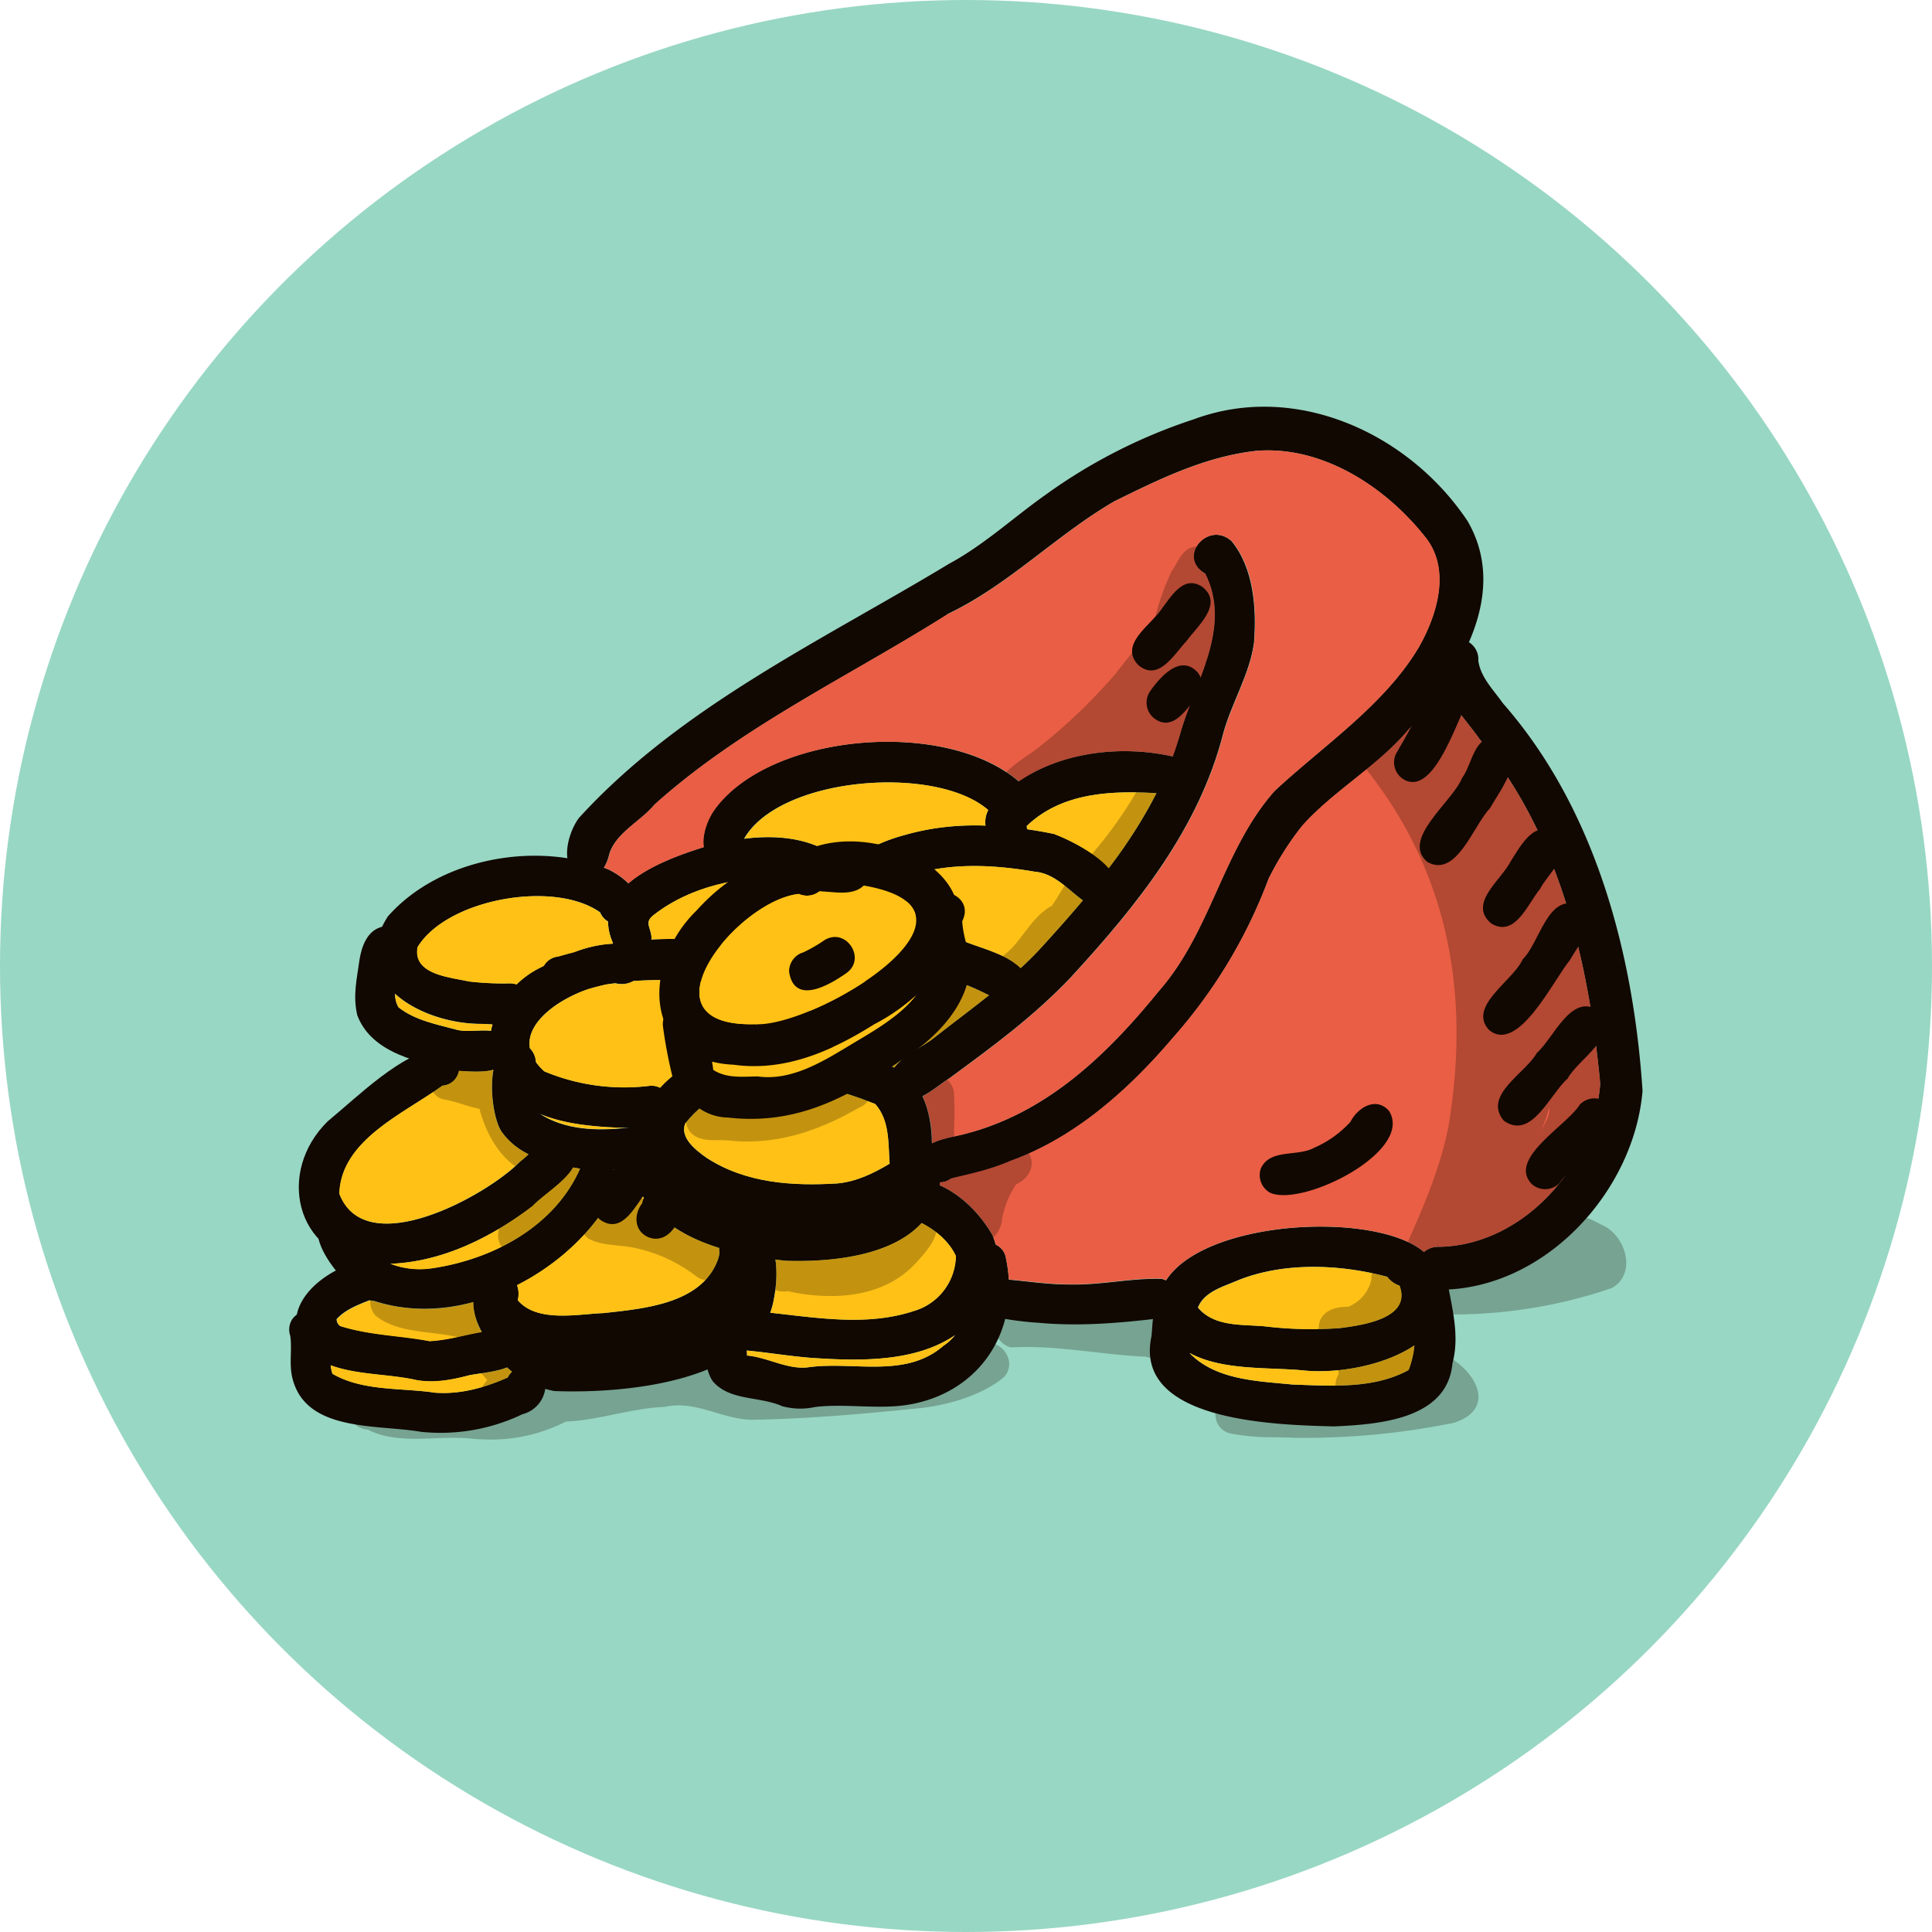 <svg xmlns="http://www.w3.org/2000/svg" width="450" height="450" viewBox="0 0 450 450">
  <g id="Layer_2" data-name="Layer 2">
    <g id="Vector_layer" data-name="Vector layer">
      <g>
        <circle cx="225" cy="225" r="225" fill="#98d7c3"/>
        <g>
          <path d="M208.46,254.45c-4.37-6.37,5.59-9.72,9.39-12.94,8.49-6.67,17.48-12.92,24.77-20.9,13.44-14.76,26.57-30.2,32.2-49.64,3.45-12.26,12.15-24.69,5.86-37.37-6.72-3.82.7-12.49,6.17-7.56,5.19,6.37,5.83,15.68,5.23,23.63-1,7.39-5.21,14-7.16,21.11-5.68,22.29-20.22,40.24-35.48,56.82-8.67,9.15-18.36,16.23-28.4,23.61C217.36,253.41,212.47,258.82,208.46,254.45Z" fill="#110802"/>
          <path d="M214.18,271.44c-.87-5.87,7-6.31,10.66-7.36,19-4.88,33-18.43,45-33.19,12.23-13.85,14.89-32.95,27-46.65,11.39-10.6,25.58-20,33.62-33.51,4.22-7.44,7.42-17.84,1.73-25.32-9.24-11.86-24-21.59-39.48-20.41-12,1.32-22.56,6.55-33.15,11.76-13.69,7.95-24.69,19.57-39,26.33l.09,0,.06,0c-22.91,14.49-48,26.12-68.28,44.34-3.26,3.92-8.72,6.37-10.46,11.29-.61,2.58-1.86,5.49-5,5.53-7.22-.34-5.12-9.79-2.1-13.76,23.65-25.94,56.64-41.31,86.16-59.16,8-4.29,15.09-10.83,22.29-15.93A125.57,125.57,0,0,1,278.1,97.65c23.79-8.82,50.06,3.29,63.69,23.66,9.95,17-2,36.27-13.88,48.84-7.14,8.43-17.34,14.09-24.6,22.22a70,70,0,0,0-7.83,12.33,117.82,117.82,0,0,1-22.25,37c-10.24,12.06-22.76,23.26-37.75,28.69-5,2.15-9.06,3-14,4.16A4.66,4.66,0,0,1,214.18,271.44Z" fill="#110802"/>
          <path d="M187,285.71c-15.08.48-42.09-8.08-36.67-27.48,4.78-9.21,15.42-13.92,25.18-15.82,10.88-1.57,21.32,2,31.39,5.74,7.76,2.26,10.07,10.91,10.14,18,1.58,8.11-2.14,13.27-9.72,16C201.15,285.63,194,286,187,285.71Zm8.08-10.07c4.45-.44,8.36-2.35,12.13-4.59-.34-4.94,0-10.06-3.34-13.9-14.49-5.85-33.26-9.4-44.29,4.57-1.26,3.33,2.54,6.22,4.94,7.93C173.68,275.6,184.6,276.28,195.09,275.64Z" fill="#110802"/>
          <path d="M183,293.66c-12.08-1.31-26.27-4.44-33.35-15.13-1.9-5.47-1-12.24.65-17.51,1.54-4.29,8.13-3.67,8.82.84.06,4.89-3.9,12,1.69,15.14a45.65,45.65,0,0,0,32.45,6.53c6.16.16,12.32-1.66,15.79-7,.66-3.85.31-10.17,5.88-9.75a4.73,4.73,0,0,1,4.2,5.13C219.76,291.1,197.87,294.17,183,293.66Z" fill="#110802"/>
          <path d="M144.11,262.66c-10.28-.42-23.09-1.91-28.56-11.81-4.42-9.65,1.07-20.9,10.14-25.41,6.33-3.22,12.51-6.09,19.53-5.59,7.62.62,5.28,10.87-1.94,9.15h.27c-9.34.4-27.91,10.52-16.75,20.54a48.37,48.37,0,0,0,24.67,3.34c5.3-.24,6.74,7.74,1.59,9.24C150.16,262.91,147.07,262.7,144.11,262.66Z" fill="#110802"/>
          <path d="M175.22,246.15a4.77,4.77,0,0,1,.58-6.66c7.57-12.77-23.72-11.57-30.66-10.78-5,.38-9.55,2.32-14.39,3.22-5.7.12-6.44-8.39-.73-9.16,15.49-4.46,34.67-6.79,49.25,1.26a14.44,14.44,0,0,1,6.95,16.19C185.5,244.88,179.43,250.72,175.22,246.15Z" fill="#110802"/>
          <path d="M136.94,272.5c-7.4-1.19-15.6-2.47-20.16-9-2.77-4.42-4-20.15,3.31-20.69a4.75,4.75,0,0,1,4.14,7.08c.13,2.94-1,6.82,1,9.21,6.8,4.67,15.64,4.35,23.32,3.28a4.65,4.65,0,0,1,4.72,3.83C153.81,273.92,142,272.13,136.94,272.5Z" fill="#110802"/>
          <path d="M183.68,244.14c-4.28-1-5.26-5.87-4.24-9.6a14.3,14.3,0,0,1,13-13.74c10.53-2.22,21.57-3.58,32.22-1.53,5.12,2.07,11.85,3.36,14.79,8.38,2.53,5.22-5.28,9.47-8.3,4.56-4.71-2.39-9.88-4.82-15.18-4.51a82.24,82.24,0,0,0-22.14,2.37c-4,.3-5,3.37-5.38,6.91C191,240.17,187.63,245.26,183.68,244.14Z" fill="#110802"/>
          <path d="M142.66,219.4c-5.44-13,12.11-19.26,21.71-22.24,9.27-2.46,19.9-3.72,28.59,1.18,9.08,3.22,18.61,8.62,21.91,18.25,1.54,4.15-3.78,8-7.29,5.35-2.11-1.64-2.35-4.32-4.07-6.3-5.24-5.83-13.36-8.52-20.43-11-10.51-.77-22.23,1.84-30.63,8.34-2.48,1.79-1,2.77-.72,5.13C152,223.47,143.92,224.58,142.66,219.4Z" fill="#110802"/>
          <path d="M254,210.84c-4.4-2.42-7.61-7.37-13-7.8-11.26-1.93-23.24-2.29-33.55,2.73a4.59,4.59,0,0,1-8.3.88,4.93,4.93,0,0,0,.8,1c-6.94-7.17,5.27-11.7,10.92-13.21,11.21-3.25,23.29-2.51,34.62-.21,4.94,1.8,18.1,8.47,14,14.91A4.69,4.69,0,0,1,254,210.84Z" fill="#110802"/>
          <path d="M230.18,194.25c-2.12-4.22,1-8,4.45-10.29,10.52-8.81,26.32-10.74,39.26-7.59,5,2.56,1.43,10.5-3.78,8.42-10.85-.68-22.69-.38-31,7.63C240.36,198.28,231.45,200.09,230.18,194.25Z" fill="#110802"/>
          <path d="M167.65,201.63c-6.06-1.88-3.89-9.66-1-13.44,13.64-18.05,56.32-21.09,72.24-4.63,4.08,3.48-.75,10.31-5.4,7.63a25,25,0,0,1-3.2-2.4c-12.12-10.8-48.84-8-57.06,6.69a1.86,1.86,0,0,1,.12.86A4.76,4.76,0,0,1,167.65,201.63Z" fill="#110802"/>
          <path d="M112,238.47c-13.64,0-31.51-9.57-21.67-25,12-13.65,34.89-17.74,51.5-10.9,2.88,1.45,6.79,4.31,6.79,7.94.21,5-6.91,6.54-8.82,2-10.7-7.6-35.62-3.16-42.5,8.08-1.17,6.4,7.46,7,11.92,8a69.78,69.78,0,0,0,9.53.45,4.83,4.83,0,0,1,5,4.6C123.62,239.86,116.24,238.58,112,238.47Z" fill="#110802"/>
          <path d="M106.34,249.39c-8.46-1.9-19.7-3.86-23.13-12.93-1.07-4.69-.06-8.56.55-13.07.51-3,1.75-6.47,4.93-7.44,5.46-1.86,9.49,5.31,4.32,8.42-.34,3.24-1.94,7.31-.19,10.24,3.88,3.09,9,4,13.65,5.27,4.19,1,11.07-1.91,12.3,4C119.48,250.67,110.85,249.66,106.34,249.39Z" fill="#110802"/>
          <path d="M86.16,294.27c-17.47-2.07-21.73-21.34-9.86-33.07,7.53-6.21,16.83-15.67,26.51-17.49,5.47.22,5.74,8.67.25,9.17-8.94,6.49-23.6,12.6-24,25.16,6.1,16,34.25.51,42.1-7.49,3-2.29,6.27-7.15,10.52-5,7.56,5.63-3.94,11.43-7.64,15.4C113.26,289.13,100,295.37,86.16,294.27Z" fill="#110802"/>
          <path d="M87.19,303c-6-1.19-20.37-18.53-8.89-20.42,3.17-.12,4.77,2.73,5.9,5.27,2.58,6.39,10.08,8.4,16.25,7.56,14.36-2.05,28.82-9.81,34.71-23.33,2.93-4.39,10.17-.57,8.15,4.32-.42.95-.69,2-1.11,2.92C131.94,297.11,107.32,309.7,87.19,303Z" fill="#110802"/>
          <path d="M128.76,315.68c-6.73-.31-14.84-2.95-17.08-10-.82-3-.82-7.48,2.52-9,4.24-1.81,7.42,2.18,6.42,6.17,4.5,5.28,14,3.19,19.95,3,9.51-1.06,23-2.16,26.7-12.6a9.72,9.72,0,0,0,.32-1.47c-.85-4.49,5.3-7.33,8.18-3.74,1.35,1.54,1.43,3.64,1.14,5.57C172.81,314.59,146,315.75,128.76,315.68Z" fill="#110802"/>
          <path d="M129.1,324A22.36,22.36,0,0,1,113,311.57c-2.38-3.78-5.27-11.16,1.05-12.59a4.73,4.73,0,0,1,5.3,3.24c3.2,8.21,8.8,14,17.91,12.31,12.15-1.4,36-2.1,34.22-19.14-1.05-2.28-.14-5.48,2.33-6.45,8.25-2.63,7.41,8.54,6.43,13.64C176.87,322.08,145,324.64,129.1,324Z" fill="#110802"/>
          <path d="M188.82,316.26c-5-.39-10.06-1.26-15.09-1.72a4.65,4.65,0,0,1-4.91-2.58c-1.67-3.31,1.41-7,4.91-6.72,13,.92,26.45,4.28,39.1.12a13.58,13.58,0,0,0,9.79-12.81c-1.65-3.74-5.57-6.77-9.33-8.3-5.7-1.22-4.2-10.15,1.57-9.45,6.92,1.35,12.77,6.82,16.24,12.79,2.94,6.32-.38,13.4-3.65,18.93C218.09,317.51,202.06,317.18,188.82,316.26Z" fill="#110802"/>
          <path d="M182.16,327.52c-5.26-2.36-12.33-1.17-16.22-5.9-2.31-3.62-2.48-10.95,3.11-11.24a4.92,4.92,0,0,1,4.93,5.34c4.77.41,9.45,3.33,14.2,2.75,10.58-1.5,22.65,2.7,31.54-5,7.07-4.79,5.61-13.27,5.54-20.57.92-4.79,8.38-4.58,9.06.26,3.46,16.47-5.88,31.14-22.61,34-7.09,1.2-15-.32-21.93.57A16,16,0,0,1,182.16,327.52Z" fill="#110802"/>
          <path d="M97.05,321.48c-7.67-1.76-16.8-1-23.56-5.13-11.11-9.75.46-20.52,11.24-22.79C93,291.42,95,304.2,86,302.86c-2.72,1.08-5.58,2.17-7.6,4.37a1.88,1.88,0,0,0,.84,1.62C86.28,311,93,311,100,312.34c4.93-.22,9.1-1.79,13.92-2.38,2.67-1,6-.94,7.37,2,2.69,7.3-7.53,7.44-12,8.37C105.36,321.4,101.18,322.21,97.05,321.48Z" fill="#110802"/>
          <path d="M98,333.49c-10.21-1.77-26.93.15-29.93-12.66-.76-3.19,0-6.54-.47-9.73a4.4,4.4,0,0,1,.63-4.05c2.5-2.86,6.12-2.31,7.84.41,2,3.82,0,8.5,1.37,12.52,6.94,4,15.67,3.27,23.4,4.33h-.3c6.15.65,12.14-1,17.74-3.48,2.07-4.5,9.34-2.37,8.73,2.58a7.15,7.15,0,0,1-5.35,6A44.05,44.05,0,0,1,98,333.49Z" fill="#110802"/>
          <path d="M303.31,319.17c-11.34-1-26.73.84-33.06-10.86-6.8-23.83,51.41-28.43,62.49-15.62C346,312,318.63,320.91,303.31,319.17Zm8.15-9.74c5.35-.69,17.43-2.16,14.49-10a6,6,0,0,1-2.86-2.06c-11-2.91-23.91-3.47-34.61.77-3.38,1.49-8,2.64-9.47,6.41,3.76,4.51,10.18,3.89,15.48,4.36a92,92,0,0,0,17.39.44Z" fill="#110802"/>
          <path d="M310.7,332.24c-13.28-.37-46.79-1-42.5-21,.44-4.12.06-10.78,5.68-11.07a4.67,4.67,0,0,1,4.76,4.43,60.11,60.11,0,0,0-1.47,10.67c6.18,6.23,15.76,6.4,23.89,7.22,9.13.31,18.89,1.08,27-3.37a23.82,23.82,0,0,0,1.5-9.1c-.42-4.45-4-12,2.46-13.47a4.74,4.74,0,0,1,5.44,3.83c1.1,5.69,2.39,11.41.84,17.2C337.1,330.63,321.07,331.77,310.7,332.24Z" fill="#110802"/>
          <path d="M335.59,300.4c-7,0-7.38-10.24-.13-10,19.6-.51,35.85-19.24,37.26-38-2.67-28.46-9.53-58-28.12-80.28-4.37-6.27-13.28-14.52-7.88-22.2a4.68,4.68,0,0,1,7.61,4c.56,3.9,3.55,6.78,5.68,9.83,21.59,24.59,30.46,58.28,32.57,90.34C380.6,277.6,359.79,300.22,335.59,300.4Z" fill="#110802"/>
          <path d="M241.91,308.1A74,74,0,0,1,233,307c-6.57-2.05-2.83-9.33.17-9.08,5.25.36,10.55,1.29,15.92,1.27,7.5.16,14.13-1.49,21.41-1.32,4.58,1,4.86,7.83.36,9.1C261.17,308.13,251.61,309,241.91,308.1Z" fill="#110802"/>
          <path d="M239.14,192.41c8.1-7.81,19.59-8.29,30.22-7.66a115.68,115.68,0,0,1-11.13,17.49c-3.26-3.76-9.68-6.84-12.79-8-2-.42-4.12-.78-6.2-1.09A3.38,3.38,0,0,0,239.14,192.41Z" fill="#ffc116"/>
          <path d="M252.22,209.72c-3.11,3.7-6.36,7.33-9.6,10.9q-2.35,2.56-4.91,4.88c-3.38-3.3-8.8-4.5-13.07-6.22a54.19,54.19,0,0,0-9.51-1,4.2,4.2,0,0,0-.26-1.72A23.64,23.64,0,0,0,207.29,206a1.84,1.84,0,0,0,.09-.25c10.33-5,22.3-4.66,33.56-2.73C245.61,203.42,248.65,207.14,252.22,209.72Z" fill="#ffc116"/>
          <path d="M230.19,188.67a6,6,0,0,0-.65,3.64,59.43,59.43,0,0,0-18.72,2.16c-3.55.93-9.66,3.07-12,6.28a60.61,60.61,0,0,0-5.85-2.41c-6-3.38-12.86-3.83-19.6-3C181.69,180.88,218,178,230.19,188.67Z" fill="#ffc116"/>
          <path d="M230.36,231.82c-4.12,3.28-8.37,6.43-12.52,9.7-2.44,2.06-7.44,4.2-9.52,7.13h0a10.89,10.89,0,0,0-1.39-.49c-6.13-2.25-12.37-4.47-18.77-5.5a4.41,4.41,0,0,0,.29-5.69c.42-3.53,1.36-6.6,5.38-6.91A83.46,83.46,0,0,1,216,227.7C221,227.41,225.86,229.57,230.36,231.82Z" fill="#ffc116"/>
          <path d="M203.51,215.63a13.88,13.88,0,0,1,1.79,3.08,126.59,126.59,0,0,0-12.88,2.1,14.33,14.33,0,0,0-10,5.53,13.5,13.5,0,0,0-3.13-2.31c-8.23-4.54-17.9-5.78-27.56-5.19a4.58,4.58,0,0,0,0-.74c-.23-2.37-1.76-3.34.72-5.14,8.4-6.49,20.12-9.1,30.64-8.34C190.15,207.12,198.28,209.81,203.51,215.63Z" fill="#ffc116"/>
          <path d="M142.66,219.4a2.47,2.47,0,0,0,.14.41,28.68,28.68,0,0,0-9.09,2c-1.24.31-2.48.65-3.68,1a4.34,4.34,0,0,0-3.36,2.18c-.33.17-.65.32-1,.5a21.22,21.22,0,0,0-5.36,3.83,5.1,5.1,0,0,0-1.62-.27,66.59,66.59,0,0,1-9.53-.45c-4.46-1-13.09-1.59-11.92-8,6.89-11.24,31.79-15.69,42.5-8.09a4.34,4.34,0,0,0,1.87,2.13A12.61,12.61,0,0,0,142.66,219.4Z" fill="#ffc116"/>
          <path d="M114.72,238.62a9.87,9.87,0,0,0-.34,1.48c-2.54-.28-5.62.35-7.91-.23-4.63-1.27-9.77-2.17-13.66-5.26a6.21,6.21,0,0,1-.8-3.11c4.92,4.48,13,7,19.94,7C112.79,238.48,113.73,238.56,114.72,238.62Z" fill="#ffc116"/>
          <path d="M147.49,228.5c9.77-.67,35.22-.65,28.31,11a5.24,5.24,0,0,0-1.66,3.21c-7.47,1.64-15.25,5-20.39,10.67a4.49,4.49,0,0,0-2.27-.48,48.39,48.39,0,0,1-24.68-3.34,12.63,12.63,0,0,1-2-2.21,4.92,4.92,0,0,0-1.4-3.21c-1-6,6.74-11.45,13.88-13.86.19,0,.38-.11.57-.15,1.18-.32,2.37-.63,3.57-.88l.19,0c.63-.1,1.22-.16,1.8-.2A5.4,5.4,0,0,0,147.49,228.5Z" fill="#ffc116"/>
          <path d="M123.12,268.85c-.67.61-1.32,1.22-2,1.7-7.86,8-36,23.45-42.1,7.48.4-12.56,15.08-18.65,24-25.16a4.2,4.2,0,0,0,3.87-3.45c2.33.15,5.5.4,8-.23a.07.07,0,0,0,0,.06c-.9,5.05.21,11.62,1.85,14.23A16.56,16.56,0,0,0,123.12,268.85Z" fill="#ffc116"/>
          <path d="M133.48,271.92l1.64.27c-5.89,13.47-20.32,21.2-34.68,23.26a18.71,18.71,0,0,1-9.52-1.1c12.08-.42,23.57-6.15,33.11-13.44C126.3,278.47,131.57,275.3,133.48,271.92Z" fill="#ffc116"/>
          <path d="M167.53,290.68a3.38,3.38,0,0,0,.06,1.09,9.66,9.66,0,0,1-.33,1.47c-3.68,10.44-17.19,11.55-26.68,12.6-5.92.23-15.46,2.33-20-3a6,6,0,0,0-.17-3.51c9.08-4.6,17-11.74,21.75-20,.42-.95.69-2,1.11-2.92a4.12,4.12,0,0,0-.38-4,24.93,24.93,0,0,0,5.63-.59,20.84,20.84,0,0,0,1.07,6.69C153.77,284.79,160.36,288.45,167.53,290.68Z" fill="#ffc116"/>
          <path d="M144.11,262.66c.54,0,1.09,0,1.62,0-6.68.73-13.91.52-19.77-3.13C131.61,261.84,138.27,262.43,144.11,262.66Z" fill="#ffc116"/>
          <path d="M110.23,303.28a14.38,14.38,0,0,0,2,7c-4.12.68-7.84,1.91-12.18,2.12-7-1.32-13.74-1.32-20.74-3.5a1.87,1.87,0,0,1-.86-1.62c2-2.19,4.88-3.28,7.61-4.37.27,0,.52.06.75.08h0a1.82,1.82,0,0,0,.4.11A40.11,40.11,0,0,0,110.23,303.28Z" fill="#ffc116"/>
          <path d="M118.14,318.51a10.64,10.64,0,0,0,1.14,1,4.16,4.16,0,0,0-1,1.34c-5.61,2.5-11.59,4.12-17.75,3.47h.3c-7.73-1.07-16.47-.3-23.4-4.33a8.55,8.55,0,0,1-.4-2c6.19,2.28,13.57,2,20,3.44,4.14.74,8.3-.08,12.29-1.11C111.61,319.89,115.35,319.62,118.14,318.51Z" fill="#ffc116"/>
          <path d="M214.66,284.86c3.3,1.66,6.5,4.41,8,7.69a13.59,13.59,0,0,1-9.8,12.81c-10.82,3.57-22.23,1.62-33.44.4a18,18,0,0,0,.84-3.17,28.14,28.14,0,0,0,.37-9.22c.8.12,1.6.21,2.38.29C193.53,294,207.59,292.59,214.66,284.86Z" fill="#ffc116"/>
          <path d="M222.42,311a11.31,11.31,0,0,1-2.69,2.48c-8.91,7.71-21,3.49-31.55,5-4.75.58-9.43-2.34-14.2-2.75a5,5,0,0,0-.07-1.16c5,.46,9.92,1.3,14.92,1.7C199.92,317,213,317.38,222.42,311Z" fill="#ffc116"/>
          <path d="M203.87,257.15c3.38,3.83,3,9,3.34,13.89-3.76,2.26-7.67,4.16-12.12,4.6-10.5.65-21.41,0-30.55-6-2.41-1.72-6.21-4.6-4.95-7.94C170.62,247.74,189.39,251.31,203.87,257.15Z" fill="#ffc116"/>
          <path d="M326,299.46c2.86,7.62-8.53,9.2-14.07,9.91a90.32,90.32,0,0,1-17.39-.44c-5.3-.46-11.71.15-15.47-4.35,1.45-3.78,6.08-4.91,9.46-6.42,10.69-4.23,23.59-3.68,34.61-.76A5.92,5.92,0,0,0,326,299.46Z" fill="#ffc116"/>
          <path d="M329.44,313.36a20.21,20.21,0,0,1-1.33,5.74c-8.15,4.45-17.93,3.69-27.05,3.38-8.13-.82-17.71-1-23.9-7.23v-.08c7.49,4.05,17.89,3.25,26.15,4C311.23,320.06,322.38,318.13,329.44,313.36Z" fill="#ffc116"/>
          <path d="M344.6,172.12c18.59,22.31,25.46,51.82,28.13,80.29-1.41,18.79-17.67,37.53-37.28,38a5.2,5.2,0,0,0-3.77,1.21c-11.09-9.57-50.91-7.69-60.09,6.58a5.18,5.18,0,0,0-1.13-.4c-7.29-.17-13.91,1.49-21.41,1.32-4.73,0-9.43-.71-14.07-1.11a33.44,33.44,0,0,0-.66-4.87,4.15,4.15,0,0,0-2.41-3.26,12,12,0,0,0-.8-2.31c-2.79-4.79-7.1-9.26-12.25-11.51,0-.23.07-.46.09-.69a4,4,0,0,0,2.54-.89c4.92-1.2,9-2,14-4.16,15-5.42,27.5-16.63,37.75-28.69a118.23,118.23,0,0,0,22.26-37,69.18,69.18,0,0,1,7.82-12.33c7.26-8.13,17.45-13.8,24.6-22.22A88.24,88.24,0,0,0,336.24,160C338.18,164.37,342.12,168.57,344.6,172.12Z" fill="#e95e44"/>
          <path d="M332.25,125.41c5.69,7.49,2.48,17.87-1.74,25.31-8,13.5-22.23,22.91-33.61,33.52-12.14,13.7-14.81,32.81-27,46.65-12,14.77-26.07,28.3-45,33.19-2,.59-5.38,1-7.79,2.23,0,0,0-.08,0-.12a26.94,26.94,0,0,0-2.19-10.87c2.19-1.09,4.33-3,6.18-4.11,10.06-7.38,19.74-14.47,28.4-23.61,15.27-16.58,29.81-34.53,35.48-56.82,2-7.08,6.15-13.72,7.16-21.11.61-8,0-17.27-5.23-23.63-5.46-4.92-12.88,3.74-6.16,7.56,6.29,12.67-2.41,25.1-5.86,37.37-.52,1.78-1.09,3.51-1.72,5.23-11.74-2.65-25.67-1.16-35.85,5.79-17-14.68-57.37-11.25-70.56,6.2-1.79,2.31-3.28,6.09-2.8,9.12-5.29,1.66-12.77,4.3-17.56,8.46a18,18,0,0,0-4.55-3.21c-.4-.17-.8-.32-1.2-.46a10.47,10.47,0,0,0,1.39-3.45c1.74-4.93,7.22-7.37,10.46-11.3,20.29-18.21,45.32-29.83,68.22-44.3h0l.06,0C235,136.25,246,124.69,259.6,116.75c10.6-5.19,21.15-10.42,33.16-11.74C308.24,103.81,323,113.56,332.25,125.41Z" fill="#e95e44"/>
          <path d="M170.81,248c-21.25-1-21.29-23.57-8.58-35.91,6.71-7.45,14.82-12.18,24.45-13.54,8.37-4.3,18.87-2.71,27.08,1.19,19.91,11.74,4.91,31.17-10.1,38.85C193.67,244.87,182.73,249.65,170.81,248Zm4.93-9.45c14.12.9,59.1-26.47,25.45-32.28-2.69,2.55-7,1.37-10.34,1.35a4.72,4.72,0,0,1-4.8.6C171.5,209.82,148.12,239.2,175.74,238.55Z" fill="#110802"/>
          <path d="M169.58,260.3a12.11,12.11,0,0,1-6.65-2.11c-2.34-.72-4.49-1.89-5.49-4.33a109.67,109.67,0,0,1-3.05-15c-.3-5.72,8.47-6.62,9.37-1,.81,3.8,1.88,7.42,2.37,11.27,3.18,2,6.72,1.57,10.36,1.51,7.95,1.14,15.46-3.63,21.7-7.4,7.34-4.41,16.27-9.23,18.5-18.12-.77-4.53-2.81-9.28-1.46-13.91,2.2-6.24,12-2.86,8.89,3.36.19,3.15,1.2,5.93,1.84,8.91.35,10.43-8.35,18.8-16.64,23.86C197,256,185,262.07,169.58,260.3Z" fill="#110802"/>
          <path d="M201.18,206.26c33.65,5.82-11.32,33.18-25.44,32.3-27.62.65-4.24-28.75,10.31-30.35a4.7,4.7,0,0,0,4.81-.59C194.18,207.64,198.51,208.82,201.18,206.26Z" fill="#ffc116"/>
          <path d="M203.66,238.58a46,46,0,0,0,9.68-6.7c-3.84,4.9-9.91,8.28-15.16,11.43-6.24,3.78-13.74,8.53-21.7,7.41-3.62.05-7.17.49-10.34-1.51-.08-.65-.19-1.3-.29-1.93a24.68,24.68,0,0,0,5,.71C182.72,249.65,193.66,244.88,203.66,238.58Z" fill="#ffc116"/>
          <path d="M327.14,181.65a4.65,4.65,0,0,1-1.9-6.24c2.95-5,5.71-10.23,8.18-15.37.9-2.85,3.38-5.57,6.65-4.31a4.61,4.61,0,0,1,2.69,5.91C339.63,166.49,334.4,185.42,327.14,181.65Z" fill="#110802"/>
          <path d="M332.46,200.77c-6.29-5.25,5.9-14.06,8.06-19.52,2.53-3.34,2.75-10.41,8.41-9.28,7.68,2.88.6,11.9-1.93,16.34C343.18,192.25,339.26,204.6,332.46,200.77Z" fill="#110802"/>
          <path d="M347.31,215.07c-5.49-4.64,2.43-10.13,4.58-14.49,2.29-3.57,5.75-10.21,10.65-6.18,4.21,4.26-1.86,8.8-3.84,12.65C355.86,210.48,352.88,218.51,347.31,215.07Z" fill="#110802"/>
          <path d="M346.86,239.93c-5.2-5.49,5.69-11.57,7.79-16.47,4-3.85,5.8-15.43,12.94-12.65,5.56,3.1-.12,9.44-1.91,12.79C361.75,228.39,353.61,245.46,346.86,239.93Z" fill="#110802"/>
          <path d="M350.28,261.05c-5-5.94,5-11,7.69-15.81,4-3.52,8.08-14.31,14.54-9.73,4.94,5.82-4.83,11-7.4,15.73C361,254.83,356.76,265.63,350.28,261.05Z" fill="#110802"/>
          <path d="M356.78,275.79c-5.69-5.9,8.11-13.57,11.17-18.48a4.67,4.67,0,0,1,6.53-.28c5.68,5.89-8.06,13.68-11.19,18.49A4.67,4.67,0,0,1,356.78,275.79Z" fill="#110802"/>
          <path d="M295.86,277.82a4.67,4.67,0,0,1-2.16-5.71c2.15-4.62,8.53-2.61,12.45-4.8a24.68,24.68,0,0,0,8.39-6c1.66-3.32,6-6,9-2.54C329.39,268.19,303.41,281.2,295.86,277.82Z" fill="#110802"/>
          <path d="M183.8,226.36a4.61,4.61,0,0,1,3.29-4.53l0,0A33.74,33.74,0,0,0,192,219c5.09-3.17,10,4.43,5,7.75C193,229.55,185,234.13,183.8,226.36Z" fill="#110802"/>
          <path d="M265.14,154.92c-4.56-4.79,2.78-9.21,5.31-12.92,2.31-3,5.21-8.27,9.62-5.29,5,4-1.13,9.06-3.68,12.56C273.51,152.33,269.87,158.89,265.14,154.92Z" fill="#110802"/>
          <path d="M269,167.43a4.66,4.66,0,0,1-1.1-6.45c2.38-3.36,7.05-8.72,11.05-4.37a4.77,4.77,0,0,1-1.27,7.09C275.39,166.49,272.66,170,269,167.43Z" fill="#110802"/>
          <path d="M140,284.25a4.65,4.65,0,0,1-1.11-6.43c2.74-3.17,5.68-10.1,10.79-6.84a4.64,4.64,0,0,1,1.1,6.4C148,280.53,145.17,287.56,140,284.25Z" fill="#110802"/>
          <path d="M150.66,288c-3-1.57-3-5.28-1.08-7.72a4.62,4.62,0,0,1,4.38-3.87C162.69,276.4,157.71,291.49,150.66,288Z" fill="#110802"/>
          <path d="M235,187.81c-7.23-5.34,2.35-10.27,6.47-13.36a129,129,0,0,0,18.25-17.39c2.94-3.72,5.86-7.44,8.86-11.12a56.66,56.66,0,0,1,4.31-12.85c1.62-2.29,2.52-5.69,5.9-5.78a4.8,4.8,0,0,1,4.83,4.43c4.25,1.87,2.71,7.27,2.52,10.93-1.34,10.06-4.55,19.53-8.44,28.82-.82,2.81-1.43,6-3.76,7.94-6.24,3.63-14.85,3.27-21.53,1.09-4.53,2.66-8.93,7.88-14.32,7.88A8.57,8.57,0,0,1,235,187.81Z" fill="#110802" fill-opacity="0.25"/>
          <path d="M328,292.05a5.15,5.15,0,0,1,.35-3.78c3.7-8.28,7.21-16.81,9-25.72,5.21-31,.11-59.73-19.89-84.33a5.34,5.34,0,0,1,2.2-7.44c6-4.09,12.32-8.15,16.89-13.93,4.29-5.44,11.72,1.69,6.68,6.39a4.69,4.69,0,0,1,3.91,2.14c1.41,2.21.84,4.27-.44,6.09,9.45,18.95,29,33.43,30.08,55.9-.67,24.35-3.09,56-29.76,65.66a26.89,26.89,0,0,1-9.16,1.62,23.64,23.64,0,0,1-4.89.73C330.7,295.38,328.74,294.66,328,292.05Zm31.1-29c.87-1.6,2-3.3,1.79-5.19A39.26,39.26,0,0,1,359.05,263.08Z" fill="#110802" fill-opacity="0.25"/>
          <path d="M334.16,301.24c-.15-2.86,1.88-5.73,6-4.73,2.94-2.64,6.28-2.5,9.64-2.35,2.74.13,5.51.25,8.11-1.15-2.79-5.17,3.45-7.76,7.29-8.95,2.61-1.66,5.42-.09,7.8,1.2,5.58,2.3,8.46,11.34,2.41,14.76a114.75,114.75,0,0,1-35.27,6.13c-.27,0-.52,0-.77,0A5,5,0,0,1,334.16,301.24Z" fill="#110802" fill-opacity="0.25"/>
          <path d="M266.88,316c-10.48-.44-20.88-2.77-31.39-2.16a4.79,4.79,0,0,1-3.55-5.71,4.88,4.88,0,0,1,3.26-3.49,57.84,57.84,0,0,1,15.59-1.11c2.31.86,5.86.48,9.47.1,6.34-.69,12.86-1.36,13.17,4.83,2.85,3.74-.74,7.86-4.68,7.86A5.57,5.57,0,0,1,266.88,316Z" fill="#110802" fill-opacity="0.25"/>
          <path d="M295.78,334.75a49.72,49.72,0,0,1-9.13-.86c-5.26-1.14-4.52-9.39.94-9.41a210,210,0,0,0,23.93.23,4.67,4.67,0,0,1-.4-1.28,4.72,4.72,0,0,1,.65-3.3,9,9,0,0,0-.42-2.84c-4.14.24-7.19-4.85-4.18-8,0-3.76,3.68-5,6.8-4.9a8.92,8.92,0,0,0,5.47-6.46c-.13-3.93,3.59-7.17,7.37-5.26,3.11,1.54,4.16,5.84,3.21,9a8.73,8.73,0,0,1-1.51,7,10.72,10.72,0,0,1,4.22,5.71c8.32,1.14,18,13,6,17a174,174,0,0,1-37,3.51C299.74,334.81,297.76,334.79,295.78,334.75Z" fill="#110802" fill-opacity="0.25"/>
          <path d="M109,335a65.44,65.44,0,0,0-7.54,0c-5.46.21-11,.42-15.77-2-6.47-.63-5.3-9.49.92-9.51,2.14-.34,3.36,1.79,5.23,2,9.37.28,18.8.76,28.09,0,8.65-3.34,13.78-4.28,22.83-5.63,8.65-1.87,18.5-3.71,26.82.05,8.66,2.49,17.86.46,26.68,0a174.41,174.41,0,0,0,18.46-1.55h0a32.79,32.79,0,0,0,13-4.81c4.5-3,9.83,3.3,6.07,7.25-5.29,4.41-13.84,6.72-20.62,7.29-12.54,1.28-25.33,2.39-38,2.6-7.08-.11-13.17-4.62-20.33-3-7.8.29-15.23,3.09-23.05,3.42a37.92,37.92,0,0,1-17.94,4.18C112.16,335.27,110.55,335.19,109,335Z" fill="#110802" fill-opacity="0.25"/>
          <path d="M183.5,300.74l.13,0c-6.78,1.05-8.76-8.17-1.89-9.41,10.25,1.14,22.31,3.13,28-7.79a4.72,4.72,0,0,1,6.51-1.12c4.71,3.62-.34,9-3.21,12.06-5.13,5.4-12.29,7.39-19.51,7.39A45.52,45.52,0,0,1,183.5,300.74Z" fill="#110802" fill-opacity="0.25"/>
          <path d="M224,287.49a7,7,0,0,1-.68-4.78,5,5,0,0,1-1.63-2c-3.87.4-6.28-4.31-4-7.29,3.61-3.47,9.29-2.77,13.42-5.55,2.92-1.63,7-2.58,8.74,1.16,1.35,2.81-.52,5.67-3.15,6.79a20.87,20.87,0,0,0-3.3,8.14c-.32,3.26-2.81,5.74-5.45,5.74A4.89,4.89,0,0,1,224,287.49Z" fill="#110802" fill-opacity="0.25"/>
          <path d="M213.72,274a4.69,4.69,0,0,1-3-4.83,4.58,4.58,0,0,1,1.88-3.28c.73-3.67-.26-9.51.48-12.32a5.73,5.73,0,0,1,.63-1.14,4.77,4.77,0,0,1,1.91-1.37l-.25,0v0a8.12,8.12,0,0,0-1.43,1c2.39-3.26,7.9-1.54,8.25,2.47a81.29,81.29,0,0,1,0,8.55c.41,4.53-1.5,11.14-6.51,11.14A7.13,7.13,0,0,1,213.72,274Z" fill="#110802" fill-opacity="0.25"/>
          <path d="M205.11,252.46c-3-5.94,5.13-9.34,8.43-12.93a102.49,102.49,0,0,1,8.06-9.14c2.33-2.25,5.71-4.92,9.05-3.28l.24-.19c.18-2.83,3.1-4.28,4.85-6.15,3-3.26,5.35-7.75,9.24-9.77,2.52-3.57,4.05-7.48,7.61-10.21,0,0,0,0,0,.06a4.12,4.12,0,0,0-.33.4,98.38,98.38,0,0,0,13.69-19,5.36,5.36,0,0,1,3.26-3.35,4.73,4.73,0,0,1,6.05,5c-.86,3.65-3.36,6.76-5.29,9.95a80.4,80.4,0,0,1-13.47,16.26,39.18,39.18,0,0,1-7.39,10.57c-6.83,7.18-10.34,13.44-19,18.33a121.22,121.22,0,0,0-17.23,13.51,4.67,4.67,0,0,1-7.71-.09Z" fill="#110802" fill-opacity="0.25"/>
          <path d="M170.49,265.72a20.78,20.78,0,0,0-3.09-.15c-2.42,0-4.88,0-6.54-1.8-2.66-3,0-7.94,3.95-7.65,6.87.36,13.68.74,20.17-1.13,4.12-1.56,7.77-4.4,12-5.72a4.64,4.64,0,0,1,3,8.78c-8,4.63-16.6,7.83-25.88,7.83C172.9,265.88,171.7,265.83,170.49,265.72Z" fill="#110802" fill-opacity="0.25"/>
          <path d="M162,297.14a35.63,35.63,0,0,0-15.09-6.66c-3.29-.55-6.93-.38-9.89-2-4.08-3.4-1.37-7.64,2.6-9.32,2.67-.93,5.7-.49,8.41,0,7.33.08,15.88.57,20.79,6.74a4.93,4.93,0,0,1,1.16,7,4.85,4.85,0,0,1-5,5.3A4.62,4.62,0,0,1,162,297.14Z" fill="#110802" fill-opacity="0.25"/>
          <path d="M116.72,290.24a4.64,4.64,0,0,1,1.41-6.38c1.09-.66,2.19-1.29,3.26-2,1.47-3.88,5.61-6.15,7.73-9.72.35-6.47,10.18-5.67,9.24.84.7,5-11,19.22-18,19.22A4.07,4.07,0,0,1,116.72,290.24Z" fill="#110802" fill-opacity="0.25"/>
          <path d="M114.37,329.47a4.81,4.81,0,0,1-2-6.45,7.78,7.78,0,0,1,1.12-1.54c-2.4-3-5.4-5.94-6.1-9.81-6.42-1.84-14.51-.81-20-5.31-3.93-5,3.23-10.27,7.52-6.39,7.31,2.61,17.73-.21,21.38,8,.28,6.26,10.71,9.41,7.69,16.11-2,2.35-4.46,5.89-7.57,5.89A4.55,4.55,0,0,1,114.37,329.47Z" fill="#110802" fill-opacity="0.25"/>
          <path d="M126.23,274.07c-8-1-12.66-8.59-14.55-15.8-3.2-.63-5.44-1.76-8.32-2.18-4.71-1.16-4.1-8.63.78-9,3.46-.48,7.43,1.93,10.65,2.27a7.46,7.46,0,0,1,4.26,1.59c2.82,3.57,1.55,9.92,6.74,13.17,3.11.72,6.93,2.61,6,6.49a4.74,4.74,0,0,1-4.55,3.57A4.38,4.38,0,0,1,126.23,274.07Z" fill="#110802" fill-opacity="0.25"/>
        </g>
      </g>
    </g>
  </g>
</svg>
